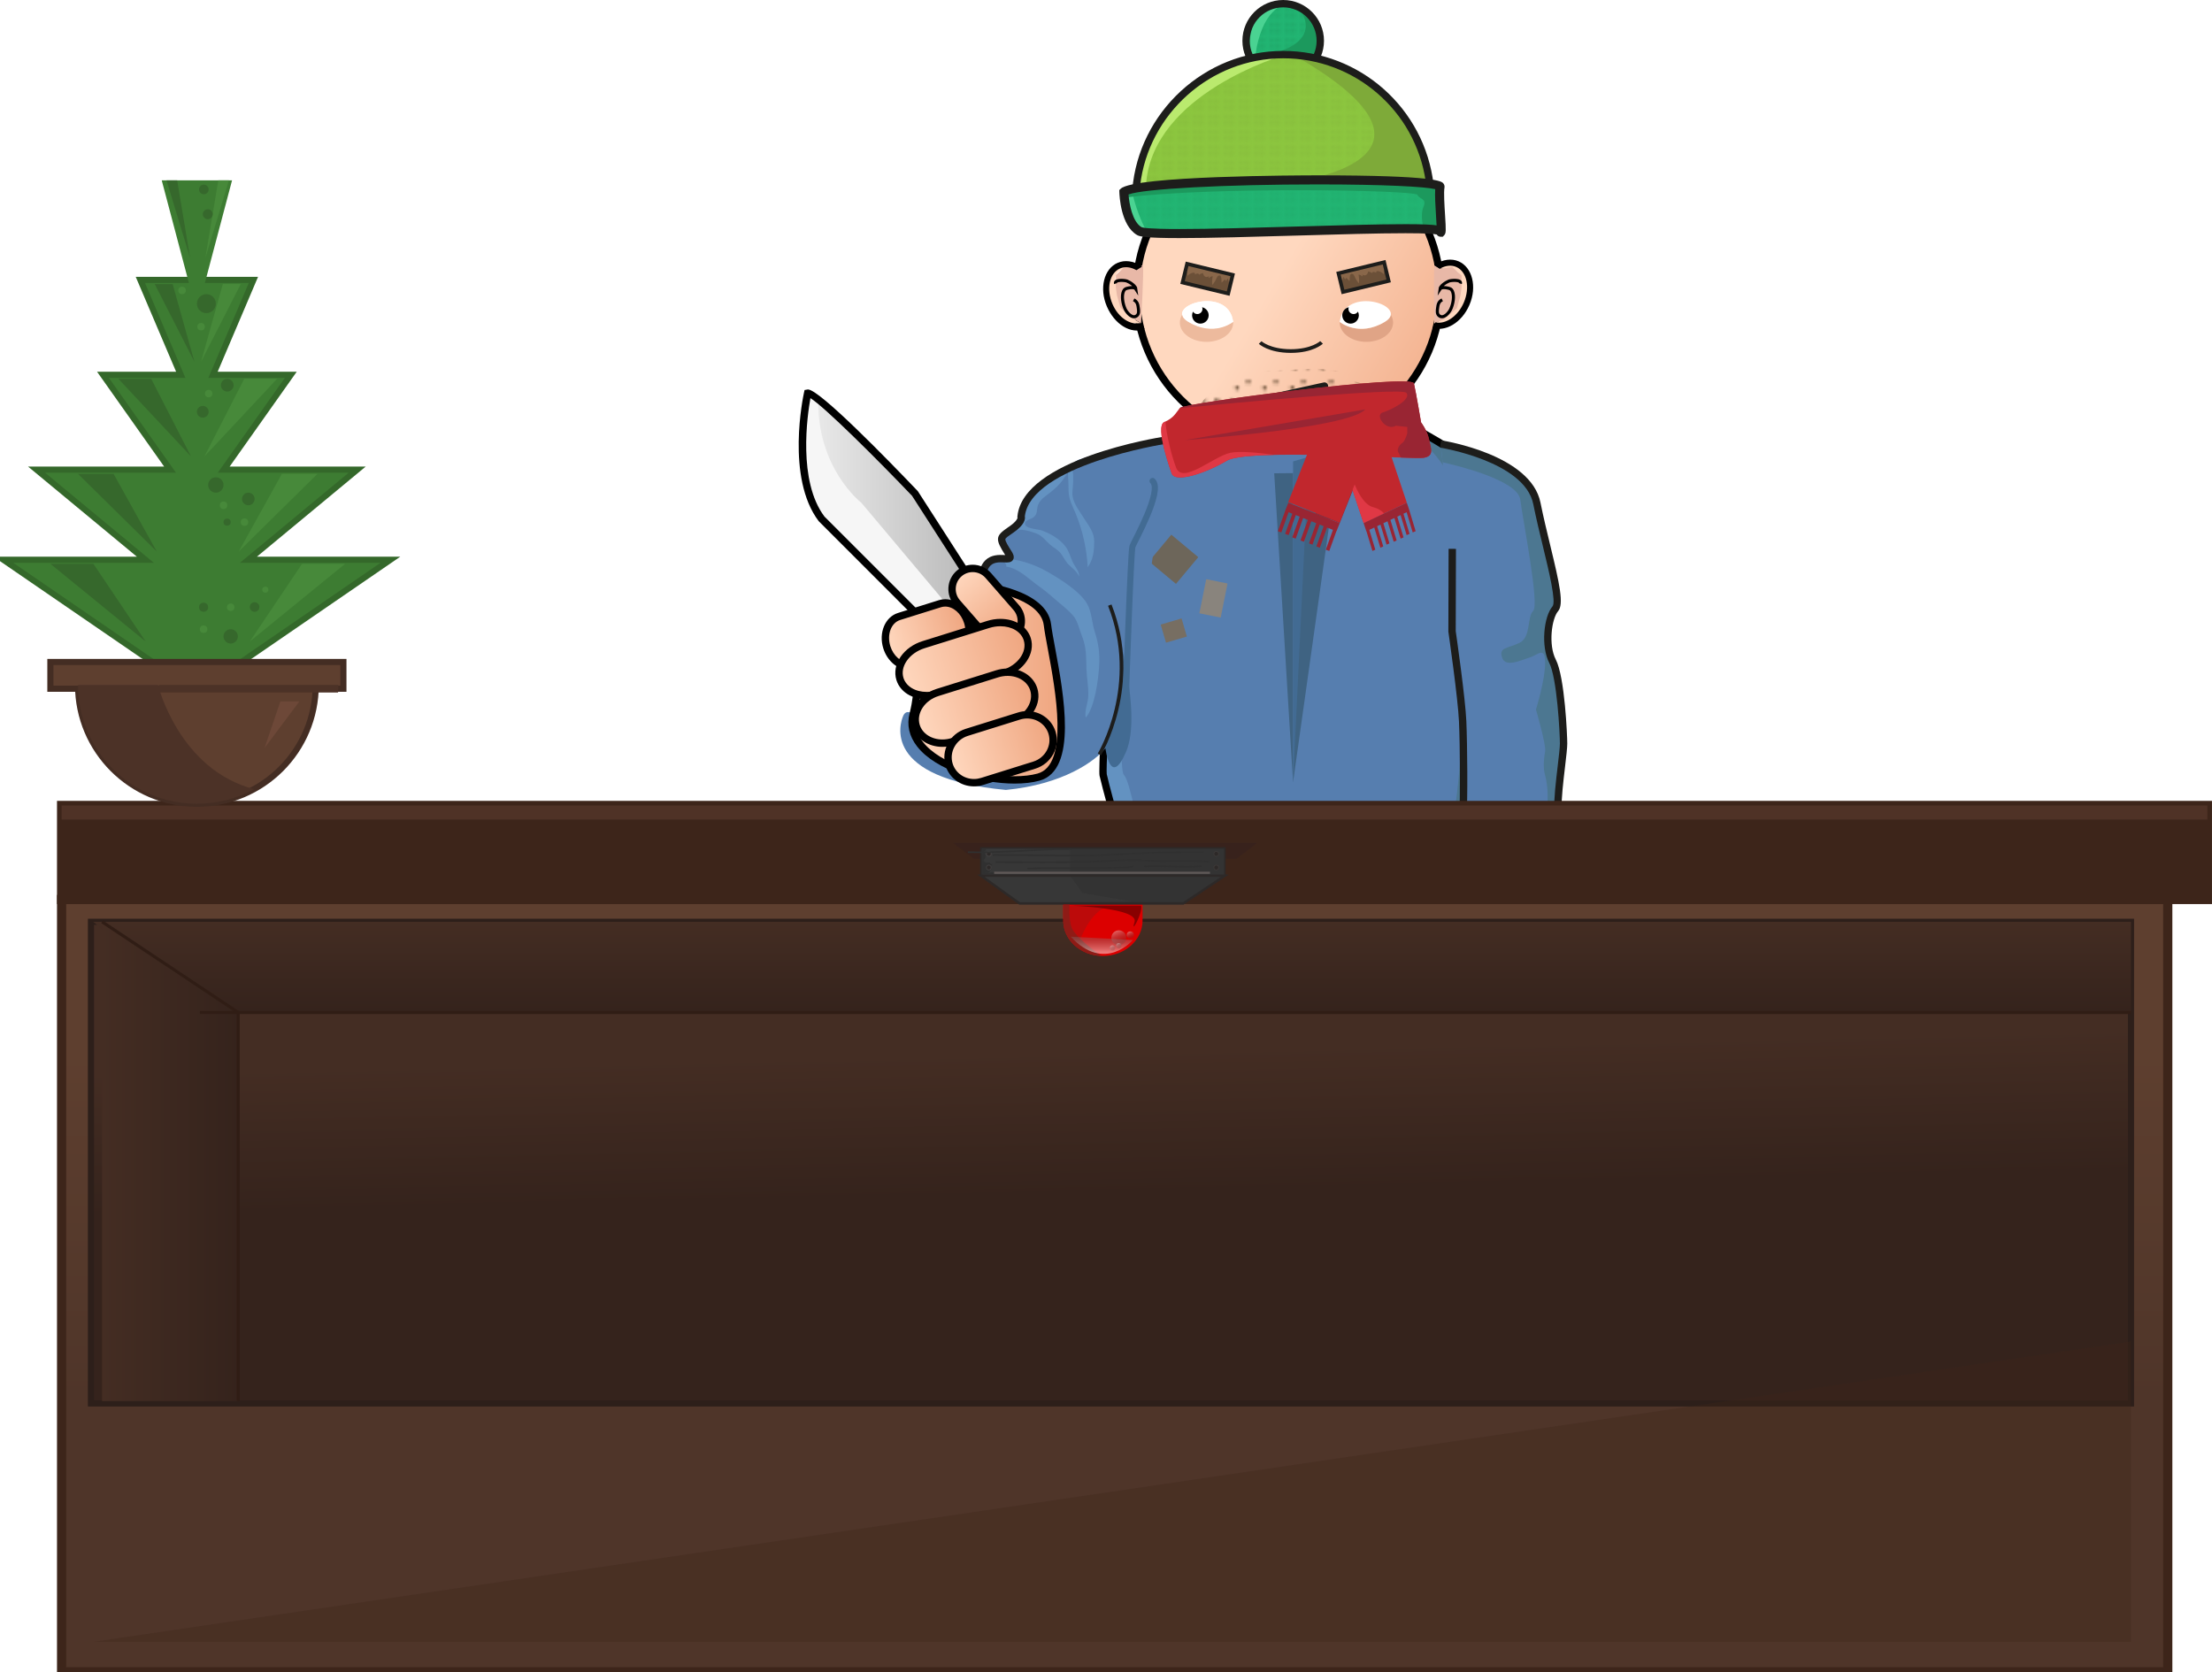 <?xml version="1.0" encoding="utf-8"?>
<!-- Generator: Adobe Illustrator 15.0.0, SVG Export Plug-In  -->
<!DOCTYPE svg PUBLIC "-//W3C//DTD SVG 1.1//EN" "http://www.w3.org/Graphics/SVG/1.1/DTD/svg11.dtd">
<svg version="1.1"
	 xmlns="http://www.w3.org/2000/svg" xmlns:xlink="http://www.w3.org/1999/xlink" xmlns:a="http://ns.adobe.com/AdobeSVGViewerExtensions/3.0/"
	 x="0px" y="0px" width="721px" height="545px" viewBox="2.129 0 721 545"
	 overflow="visible" enable-background="new 2.129 0 721 545" xml:space="preserve">
<defs>
	
		<pattern  x="946.629" y="556.5" width="8.115" height="14.383" patternUnits="userSpaceOnUse" id="SVGID_25_" viewBox="0 -14.383 8.115 14.383" overflow="visible">
		<g>
			<polygon fill="none" points="0,0 8.115,0 8.115,-14.383 0,-14.383 			"/>
			<g>
				<polygon fill="none" points="0,-14.383 8.115,-14.383 8.115,0 0,0 				"/>
				<g>
					<polygon fill="none" points="0,0 8.116,0 8.116,-14.383 0,-14.383 					"/>
					<path fill="#6B5038" d="M2.756-13.096C2.43-12.896,2.001-12.995,1.8-13.323c-0.202-0.327-0.1-0.754,0.227-0.957
						c0.327-0.201,0.755-0.101,0.957,0.228C3.185-13.727,3.085-13.299,2.756-13.096"/>
					<path fill="#6B5038" d="M6.414-0.104c-0.326,0.201-0.756,0.1-0.957-0.227C5.255-0.658,5.358-1.086,5.684-1.287
						C6.01-1.488,6.438-1.389,6.64-1.061C6.841-0.734,6.74-0.305,6.414-0.104"/>
					<path fill="#6B5038" d="M7.785-4.943c-0.326,0.201-0.755,0.1-0.956-0.229c-0.202-0.326-0.1-0.756,0.227-0.957
						C7.383-6.33,7.811-6.229,8.013-5.9C8.214-5.572,8.113-5.145,7.785-4.943"/>
					<path fill="#6B5038" d="M3.656-4.573c-0.326,0.2-0.755,0.101-0.957-0.228C2.498-5.129,2.6-5.559,2.925-5.758
						C3.253-5.961,3.681-5.859,3.883-5.53C4.085-5.204,3.983-4.777,3.656-4.573"/>
					<path fill="#6B5038" d="M5.19-9.152C4.864-8.95,4.434-9.051,4.233-9.379c-0.201-0.325-0.099-0.754,0.228-0.955
						c0.327-0.202,0.754-0.102,0.956,0.228C5.618-9.78,5.517-9.354,5.19-9.152"/>
					<path fill="#6B5038" d="M1.061-8.782C0.735-8.581,0.305-8.682,0.104-9.01c-0.202-0.326-0.099-0.754,0.227-0.955
						c0.327-0.203,0.755-0.102,0.957,0.228C1.489-9.413,1.387-8.984,1.061-8.782"/>
				</g>
			</g>
		</g>
	</pattern>
	
		<pattern  x="946.629" y="556.5" width="4.575" height="4.408" patternUnits="userSpaceOnUse" id="SVGID_26_" viewBox="0 -4.408 4.575 4.408" overflow="visible">
		<g>
			<polygon fill="none" points="0,0 4.575,0 4.575,-4.408 0,-4.408 			"/>
			<g>
				<polygon fill="none" points="0,-4.408 4.575,-4.408 4.575,0 0,0 				"/>
				<g>
					<polygon fill="none" points="0,0 4.575,0 4.575,-4.408 0,-4.408 					"/>
					<polygon fill="#1C995D" points="1.539,-2.869 0,-2.869 0,-4.408 1.539,-4.408 					"/>
					<polygon fill="#1C995D" points="4.575,-2.869 3.036,-2.869 3.036,-4.408 4.575,-4.408 					"/>
					<polygon fill="#1C995D" points="4.575,0 3.036,0 3.036,-1.54 4.575,-1.54 					"/>
					<polygon fill="#1C995D" points="1.539,0 0,0 0,-1.54 1.539,-1.54 					"/>
				</g>
			</g>
		</g>
	</pattern>
	
		<pattern  x="946.629" y="556.5" width="4.575" height="4.408" patternUnits="userSpaceOnUse" id="SVGID_27_" viewBox="0 -4.408 4.575 4.408" overflow="visible">
		<g>
			<polygon fill="none" points="0,0 4.575,0 4.575,-4.408 0,-4.408 			"/>
			<g>
				<polygon fill="none" points="0,-4.408 4.575,-4.408 4.575,0 0,0 				"/>
				<g>
					<polygon fill="none" points="0,0 4.575,0 4.575,-4.408 0,-4.408 					"/>
					<polygon fill="#7BA538" points="1.539,-2.869 0,-2.869 0,-4.408 1.539,-4.408 					"/>
					<polygon fill="#7BA538" points="4.575,-2.869 3.036,-2.869 3.036,-4.408 4.575,-4.408 					"/>
					<polygon fill="#7BA538" points="4.575,0 3.036,0 3.036,-1.54 4.575,-1.54 					"/>
					<polygon fill="#7BA538" points="1.539,0 0,0 0,-1.54 1.539,-1.54 					"/>
				</g>
			</g>
		</g>
	</pattern>
	
		<pattern  x="946.629" y="556.5" width="4.575" height="4.408" patternUnits="userSpaceOnUse" id="SVGID_28_" viewBox="0 -4.408 4.575 4.408" overflow="visible">
		<g>
			<polygon fill="none" points="0,0 4.575,0 4.575,-4.408 0,-4.408 			"/>
			<g>
				<polygon fill="none" points="0,-4.408 4.575,-4.408 4.575,0 0,0 				"/>
				<g>
					<polygon fill="none" points="0,0 4.575,0 4.575,-4.408 0,-4.408 					"/>
					<polygon fill="#1C995D" points="1.539,-2.869 0,-2.869 0,-4.408 1.539,-4.408 					"/>
					<polygon fill="#1C995D" points="4.575,-2.869 3.036,-2.869 3.036,-4.408 4.575,-4.408 					"/>
					<polygon fill="#1C995D" points="4.575,0 3.036,0 3.036,-1.54 4.575,-1.54 					"/>
					<polygon fill="#1C995D" points="1.539,0 0,0 0,-1.54 1.539,-1.54 					"/>
				</g>
			</g>
		</g>
	</pattern>
</defs>
<linearGradient id="SVGID_1_" gradientUnits="userSpaceOnUse" x1="604.392" y1="-703.519" x2="604.392" y2="-193.474" gradientTransform="matrix(1 0 0 1 274 902.998)">
	<stop  offset="0" style="stop-color:#E5E5E5"/>
	<stop  offset="1" style="stop-color:#AFAFAF"/>
</linearGradient>
<path display="none" fill="url(#SVGID_1_)" stroke="#CCCCCC" stroke-width="4" stroke-miterlimit="10" d="M275.663,837.926v-630.5
	c0,0,210.694-205.426,899.378-205.426c688.683,0,0,0,0,0h304.621l-14.821,835.927L275.663,837.926L275.663,837.926z"/>
<linearGradient id="SVGID_2_" gradientUnits="userSpaceOnUse" x1="76.668" y1="-592.941" x2="497.365" y2="-323.384" gradientTransform="matrix(1 0 0 1 274 902.998)">
	<stop  offset="0" style="stop-color:#95DCEF"/>
	<stop  offset="1" style="stop-color:#67B8EF"/>
</linearGradient>
<rect x="310.271" y="263.362" display="none" fill="url(#SVGID_2_)" width="461.896" height="337.578"/>
<path display="none" fill="#2B2B2B" d="M744.157,584.085l8.894-32.171c0,0,3.138-20.14-3.401-20.14c-6.536,0-18.567,0-18.567,0
	s-4.972-3.661-4.972-15.173c0,0-1.046-3.528-3.529-3.528c-2.029,0-9.156,0-11.704,0c-0.572,0-0.916,0-0.916,0
	c-2.548,0-9.676,0-11.704,0c-2.485,0-3.53,3.528-3.53,3.528c0,11.512-4.971,15.173-4.971,15.173s-12.031,0-18.569,0
	c-6.539,0-3.399,20.14-3.399,20.14l12.815,32.171l-14.386,15.728h43.744h0.916h43.745L744.157,584.085z"/>
<path display="none" fill="#2B2B2B" d="M593.222,584.085l8.895-32.171c0,0,3.139-20.14-3.401-20.14c-6.538,0-18.569,0-18.569,0
	s-4.971-3.661-4.971-15.173c0,0-1.045-3.528-3.529-3.528c-2.028,0-9.155,0-11.705,0c-0.57,0-0.916,0-0.916,0
	c-2.548,0-9.675,0-11.702,0c-2.484,0-3.53,3.528-3.53,3.528c0,11.512-4.972,15.173-4.972,15.173s-12.03,0-18.568,0
	c-6.539,0-3.4,20.14-3.4,20.14l12.816,32.171l-14.387,15.728h43.743h0.916h43.745L593.222,584.085z"/>
<path display="none" fill="#2B2B2B" d="M448.263,584.085l8.896-32.171c0,0,3.138-20.14-3.401-20.14c-6.538,0-18.569,0-18.569,0
	s-4.971-3.661-4.971-15.173c0,0-1.045-3.528-3.53-3.528c-2.027,0-9.154,0-11.702,0c-0.572,0-0.916,0-0.916,0
	c-2.55,0-9.678,0-11.704,0c-2.485,0-3.53,3.528-3.53,3.528c0,11.512-4.971,15.173-4.971,15.173s-12.031,0-18.569,0
	c-6.539,0-3.4,20.14-3.4,20.14l12.816,32.171l-14.386,15.728h43.745h0.916h43.743L448.263,584.085z"/>
<radialGradient id="SVGID_3_" cx="175.721" cy="490.627" r="5.815" fx="172.46" fy="486.642" gradientTransform="matrix(1 0 0 -1 518 1023.244)" gradientUnits="userSpaceOnUse">
	<stop  offset="0" style="stop-color:#FFF6BF"/>
	<stop  offset="0.564" style="stop-color:#FFAC00"/>
	<stop  offset="1" style="stop-color:#FFC900"/>
</radialGradient>
<circle display="none" fill="url(#SVGID_3_)" stroke="#D19A00" stroke-miterlimit="10" cx="693.72" cy="532.618" r="5.815"/>
<radialGradient id="SVGID_4_" cx="182.705" cy="480.993" r="5.815" fx="179.444" fy="477.008" gradientTransform="matrix(1 0 0 -1 518 1023.244)" gradientUnits="userSpaceOnUse">
	<stop  offset="0" style="stop-color:#FFF6BF"/>
	<stop  offset="0.564" style="stop-color:#FFAC00"/>
	<stop  offset="1" style="stop-color:#FFC900"/>
</radialGradient>
<circle display="none" fill="url(#SVGID_4_)" stroke="#D19A00" stroke-miterlimit="10" cx="700.706" cy="542.251" r="5.815"/>
<radialGradient id="SVGID_5_" cx="192.084" cy="474.76" r="5.815" fx="188.823" fy="470.775" gradientTransform="matrix(1 0 0 -1 518 1023.244)" gradientUnits="userSpaceOnUse">
	<stop  offset="0" style="stop-color:#FFF6BF"/>
	<stop  offset="0.564" style="stop-color:#FFAC00"/>
	<stop  offset="1" style="stop-color:#FFC900"/>
</radialGradient>
<circle display="none" fill="url(#SVGID_5_)" stroke="#D19A00" stroke-miterlimit="10" cx="710.084" cy="548.484" r="5.815"/>
<radialGradient id="SVGID_6_" cx="203.716" cy="480.993" r="5.815" fx="200.455" fy="477.008" gradientTransform="matrix(1 0 0 -1 518 1023.244)" gradientUnits="userSpaceOnUse">
	<stop  offset="0" style="stop-color:#FFF6BF"/>
	<stop  offset="0.564" style="stop-color:#FFAC00"/>
	<stop  offset="1" style="stop-color:#FFC900"/>
</radialGradient>
<circle display="none" fill="url(#SVGID_6_)" stroke="#D19A00" stroke-miterlimit="10" cx="721.715" cy="542.251" r="5.815"/>
<radialGradient id="SVGID_7_" cx="267.228" cy="-370.38" r="5.815" gradientTransform="matrix(1 0 0 1 274 902.998)" gradientUnits="userSpaceOnUse">
	<stop  offset="0" style="stop-color:#FFFFFF"/>
	<stop  offset="0.521" style="stop-color:#D3D3D3"/>
	<stop  offset="1" style="stop-color:#727272"/>
</radialGradient>
<circle display="none" fill="url(#SVGID_7_)" stroke="#727272" stroke-miterlimit="10" cx="541.227" cy="532.618" r="5.815"/>
<radialGradient id="SVGID_8_" cx="274.212" cy="-360.747" r="5.815" gradientTransform="matrix(1 0 0 1 274 902.998)" gradientUnits="userSpaceOnUse">
	<stop  offset="0" style="stop-color:#FFFFFF"/>
	<stop  offset="0.521" style="stop-color:#D3D3D3"/>
	<stop  offset="1" style="stop-color:#727272"/>
</radialGradient>
<circle display="none" fill="url(#SVGID_8_)" stroke="#727272" stroke-miterlimit="10" cx="548.212" cy="542.251" r="5.815"/>
<radialGradient id="SVGID_9_" cx="283.591" cy="-354.514" r="5.815" gradientTransform="matrix(1 0 0 1 274 902.998)" gradientUnits="userSpaceOnUse">
	<stop  offset="0" style="stop-color:#FFFFFF"/>
	<stop  offset="0.521" style="stop-color:#D3D3D3"/>
	<stop  offset="1" style="stop-color:#727272"/>
</radialGradient>
<circle display="none" fill="url(#SVGID_9_)" stroke="#727272" stroke-miterlimit="10" cx="557.591" cy="548.484" r="5.815"/>
<radialGradient id="SVGID_10_" cx="295.224" cy="-360.747" r="5.815" gradientTransform="matrix(1 0 0 1 274 902.998)" gradientUnits="userSpaceOnUse">
	<stop  offset="0" style="stop-color:#FFFFFF"/>
	<stop  offset="0.521" style="stop-color:#D3D3D3"/>
	<stop  offset="1" style="stop-color:#727272"/>
</radialGradient>
<circle display="none" fill="url(#SVGID_10_)" stroke="#727272" stroke-miterlimit="10" cx="569.223" cy="542.251" r="5.815"/>
<radialGradient id="SVGID_11_" cx="303.734" cy="-370.095" r="5.815" gradientTransform="matrix(1 0 0 1 274 902.998)" gradientUnits="userSpaceOnUse">
	<stop  offset="0" style="stop-color:#FFFFFF"/>
	<stop  offset="0.521" style="stop-color:#D3D3D3"/>
	<stop  offset="1" style="stop-color:#727272"/>
</radialGradient>
<circle display="none" fill="url(#SVGID_11_)" stroke="#727272" stroke-miterlimit="10" cx="577.735" cy="532.903" r="5.815"/>
<radialGradient id="SVGID_12_" cx="-118.043" cy="490.627" r="5.815" fx="-121.304" fy="486.642" gradientTransform="matrix(1 0 0 -1 518 1023.244)" gradientUnits="userSpaceOnUse">
	<stop  offset="0" style="stop-color:#FFF6BF"/>
	<stop  offset="0.564" style="stop-color:#FFAC00"/>
	<stop  offset="1" style="stop-color:#FFC900"/>
</radialGradient>
<circle display="none" fill="url(#SVGID_12_)" stroke="#D19A00" stroke-miterlimit="10" cx="399.958" cy="532.618" r="5.815"/>
<radialGradient id="SVGID_13_" cx="-111.059" cy="480.993" r="5.815" fx="-114.32" fy="477.008" gradientTransform="matrix(1 0 0 -1 518 1023.244)" gradientUnits="userSpaceOnUse">
	<stop  offset="0" style="stop-color:#FFF6BF"/>
	<stop  offset="0.564" style="stop-color:#FFAC00"/>
	<stop  offset="1" style="stop-color:#FFC900"/>
</radialGradient>
<circle display="none" fill="url(#SVGID_13_)" stroke="#D19A00" stroke-miterlimit="10" cx="406.942" cy="542.251" r="5.815"/>
<radialGradient id="SVGID_14_" cx="-101.68" cy="474.76" r="5.815" fx="-104.94" fy="470.775" gradientTransform="matrix(1 0 0 -1 518 1023.244)" gradientUnits="userSpaceOnUse">
	<stop  offset="0" style="stop-color:#FFF6BF"/>
	<stop  offset="0.564" style="stop-color:#FFAC00"/>
	<stop  offset="1" style="stop-color:#FFC900"/>
</radialGradient>
<circle display="none" fill="url(#SVGID_14_)" stroke="#D19A00" stroke-miterlimit="10" cx="416.321" cy="548.484" r="5.815"/>
<radialGradient id="SVGID_15_" cx="-90.048" cy="480.993" r="5.815" fx="-93.309" fy="477.008" gradientTransform="matrix(1 0 0 -1 518 1023.244)" gradientUnits="userSpaceOnUse">
	<stop  offset="0" style="stop-color:#FFF6BF"/>
	<stop  offset="0.564" style="stop-color:#FFAC00"/>
	<stop  offset="1" style="stop-color:#FFC900"/>
</radialGradient>
<circle display="none" fill="url(#SVGID_15_)" stroke="#D19A00" stroke-miterlimit="10" cx="427.953" cy="542.251" r="5.815"/>
<radialGradient id="SVGID_16_" cx="-81.533" cy="490.341" r="5.815" fx="-84.794" fy="486.356" gradientTransform="matrix(1 0 0 -1 518 1023.244)" gradientUnits="userSpaceOnUse">
	<stop  offset="0" style="stop-color:#FFF6BF"/>
	<stop  offset="0.564" style="stop-color:#FFAC00"/>
	<stop  offset="1" style="stop-color:#FFC900"/>
</radialGradient>
<circle display="none" fill="url(#SVGID_16_)" stroke="#D19A00" stroke-miterlimit="10" cx="436.466" cy="532.903" r="5.815"/>
<circle display="none" fill="#3A3837" cx="673.226" cy="537.16" r="1.753"/>
<linearGradient id="SVGID_17_" gradientUnits="userSpaceOnUse" x1="267.22" y1="-341.741" x2="267.22" y2="-617.291" gradientTransform="matrix(1 0 0 1 274 902.998)">
	<stop  offset="0" style="stop-color:#5E3F2F"/>
	<stop  offset="0.644" style="stop-color:#4F3529"/>
	<stop  offset="0.939" style="stop-color:#4F3529"/>
</linearGradient>
<path display="none" fill="url(#SVGID_17_)" stroke="#3D251A" stroke-width="3" stroke-miterlimit="10" d="M772.167,243.626H310.271
	h-19.735v377.188h19.735h461.896h19.737V243.626H772.167z M772.167,601.077H310.271V263.362h461.896V601.077L772.167,601.077z"/>
<linearGradient id="SVGID_18_" gradientUnits="userSpaceOnUse" x1="39.991" y1="-559.462" x2="39.991" y2="-353.716" gradientTransform="matrix(1 0 0 1 274 902.998)">
	<stop  offset="0" style="stop-color:#5E3F2F"/>
	<stop  offset="0.644" style="stop-color:#4F3529"/>
	<stop  offset="0.939" style="stop-color:#4F3529"/>
</linearGradient>
<polyline display="none" fill="url(#SVGID_18_)" stroke="#3D251A" stroke-width="2" stroke-miterlimit="10" points="
	311.639,263.875 317.711,270.114 317.711,601.077 310.271,601.077 310.271,263.875 311.639,263.875 "/>
<linearGradient id="SVGID_19_" gradientUnits="userSpaceOnUse" x1="267.903" y1="-634.962" x2="267.903" y2="-637.524" gradientTransform="matrix(1 0 0 1 274 902.998)">
	<stop  offset="0" style="stop-color:#5E3F2F"/>
	<stop  offset="0.644" style="stop-color:#4F3529"/>
	<stop  offset="0.939" style="stop-color:#4F3529"/>
</linearGradient>
<polygon display="none" fill="url(#SVGID_19_)" stroke="#3D251A" stroke-width="2" stroke-miterlimit="10" points="311.639,263.875 
	317.711,270.114 772.167,270.114 772.167,261.804 "/>
<polygon display="none" fill="#4F2F25" points="490.924,615.501 296.156,615.501 294.209,362.8 304.728,376.102 304.728,608.879 
	477.679,608.879 "/>
<polygon display="none" fill="#4F2F25" points="590.645,615.501 785.412,615.501 787.358,362.8 776.842,376.102 776.842,608.879 
	603.889,608.879 "/>
<polygon display="none" fill="#6B3F37" points="590.645,248.301 785.412,248.301 787.358,459.238 776.842,445.938 776.842,254.923 
	603.889,254.923 "/>
<polygon display="none" fill="#6B3F37" points="491.627,248.301 296.859,248.301 294.913,459.238 305.429,445.938 305.429,254.923 
	478.383,254.923 "/>
<polygon display="none" fill="#6B3F37" points="506.097,248.301 311.331,248.301 309.382,459.238 319.901,445.938 319.901,254.923 
	492.853,254.923 "/>
<linearGradient id="SVGID_20_" gradientUnits="userSpaceOnUse" x1="143.078" y1="-810.813" x2="211.164" y2="-769.961" gradientTransform="matrix(1 0 0 1 274 902.998)">
	<stop  offset="0" style="stop-color:#FFD8BF"/>
	<stop  offset="1" style="stop-color:#EFA57F"/>
</linearGradient>
<circle fill="url(#SVGID_20_)" cx="422.07" cy="95.181" r="49.616"/>
<path fill="#6B5038" d="M438.03,138.674c0-0.438,0.36-0.798,0.803-0.798s0.803,0.359,0.803,0.798c0,0.444-0.359,0.804-0.803,0.804
	C438.391,139.478,438.03,139.118,438.03,138.674z"/>
<pattern  id="SVGID_21_" xlink:href="#SVGID_25_" patternTransform="matrix(1 0 0 1 113.322 15979.191)">
</pattern>
<path fill="url(#SVGID_21_)" d="M452.509,127.366L452.509,127.366l-3.705-1.507l-7.209-2.104l-1.273-2.58
	c-0.005,0-0.008,0-0.011-0.003l-9.327-1.021l-11.916,0.615l-11.328,0.834c-0.008,0-0.013,0.002-0.02,0.007l-4.674,4.448l-6.81,2.278
	l-4.136,4.842l-0.916-1.691c-0.33,0.337-0.5,0.531-0.5,0.531s9.055,11.513,33.841,11.513c21.58,0,29.043-10.111,30.614-12.729
	L452.509,127.366z"/>
<circle fill="#6B5038" cx="444.222" cy="126.059" r="0.801"/>
<path fill="#6B5038" d="M451.208,133.268c0-0.44,0.358-0.798,0.801-0.798c0.443,0,0.803,0.355,0.803,0.798
	c0,0.444-0.358,0.803-0.803,0.803C451.566,134.068,451.208,133.712,451.208,133.268z"/>
<path d="M422.069,146c-28.021,0-50.816-22.797-50.816-50.819c0-28.02,22.796-50.816,50.816-50.816
	c28.021,0,50.817,22.797,50.817,50.816C472.888,123.203,450.091,146,422.069,146z M422.069,46.767
	c-26.693,0-48.414,21.719-48.414,48.414c0,26.696,21.721,48.416,48.414,48.416c26.696,0,48.417-21.72,48.417-48.416
	S448.766,46.767,422.069,46.767z"/>
<circle fill="#22B573" cx="420.386" cy="13.295" r="12.094"/>
<pattern  id="SVGID_22_" xlink:href="#SVGID_26_" patternTransform="matrix(1 0 0 1 121.286 15952.866)">
</pattern>
<circle opacity="0.34" fill="url(#SVGID_22_)" enable-background="new    " cx="420.386" cy="13.295" r="12.094"/>
<path fill="#4AD392" d="M421.155,1.239c-0.001,0-0.002,0-0.005,0l-1.209-0.017c-0.819,0.03-1.619,0.141-2.391,0.326l-4.657,2.264
	c-0.772,0.611-1.466,1.316-2.067,2.097l-2.067,10.679c0.002,0.006,0.002,0.012,0.004,0.017l2.514,2.061
	C413.095,2.805,421.136,1.243,421.155,1.239z"/>
<path fill="#1C995D" d="M419.468,16.609l6.825,1.551l5.292-0.309c0.346-0.851,0.589-1.752,0.735-2.687l-0.313-5.191
	c-0.985-3.459-3.469-6.281-6.708-7.725c0.062,0.087,0.112,0.163,0.178,0.253C432.984,13.016,419.468,16.609,419.468,16.609z"/>
<path fill="#1D1D1B" d="M420.386,26.59c-7.332,0-13.295-5.964-13.295-13.295C407.091,5.963,413.056,0,420.386,0
	c7.332,0,13.297,5.963,13.297,13.295C433.68,20.626,427.718,26.59,420.386,26.59z M420.386,2.401
	c-6.007,0-10.894,4.887-10.894,10.893c0,6.005,4.886,10.893,10.894,10.893s10.894-4.887,10.894-10.893
	C431.278,7.289,426.392,2.401,420.386,2.401z"/>
<path fill="#8CC63F" d="M468.21,60.309C465.405,36.376,445.069,17.8,420.384,17.8c-25.265,0-45.972,19.459-47.988,44.205
	C378.35,60.784,402.737,57.07,468.21,60.309z"/>
<pattern  id="SVGID_23_" xlink:href="#SVGID_27_" patternTransform="matrix(1 0 0 1 121.286 15952.866)">
</pattern>
<path opacity="0.18" fill="url(#SVGID_23_)" enable-background="new    " d="M468.21,60.309
	C465.405,36.376,445.069,17.8,420.384,17.8c-25.265,0-45.972,19.459-47.988,44.205C378.35,60.784,402.737,57.07,468.21,60.309z"/>
<path fill="#BAEA6E" d="M403.306,20.931c-0.053,0.021-0.104,0.038-0.156,0.059l-10.215,5.402c-0.011,0.007-0.021,0.014-0.03,0.021
	l-10.02,9.35c-0.014,0.021-0.029,0.04-0.046,0.059l-7.651,13.532c-0.012,0.027-0.021,0.056-0.03,0.083l-1.85,11.239
	c0,0,0,0.439,0.004,1.15c0.623-0.116,1.364-0.246,2.261-0.382c0.045-0.539,0.09-1.09,0.139-1.668
	c2.364-29.271,44.13-41.578,45.444-41.958c-0.257-0.006-0.512-0.02-0.772-0.02c-3.113,0-6.158,0.299-9.108,0.864L403.306,20.931z"/>
<path fill="#7EAA39" d="M427.076,58.637l40.854,0.939l-2.539-10.737c-0.055-0.141-0.111-0.284-0.165-0.425l-6.626-9.765
	l-6.092-8.512l-7.096-5.323c-1.705-1.04-3.479-1.977-5.316-2.801l-9.578-3.133c-0.282-0.06-0.563-0.125-0.849-0.181l-3.377,0.676
	C479.379,50.868,427.076,58.637,427.076,58.637z"/>
<path fill="#1D1D1B" d="M371.068,63.502l0.129-1.596c2.07-25.406,23.678-45.31,49.188-45.31c25.037,0,46.109,18.731,49.018,43.571
	l0.165,1.409l-1.417-0.071c-17.335-0.855-33.182-1.291-47.094-1.291c-30.64,0-44.067,2.075-48.418,2.966L371.068,63.502z
	 M420.386,19.001c-23.737,0-43.923,18.114-46.637,41.522c5.697-1.002,19.506-2.713,47.308-2.713c13.566,0,28.959,0.413,45.771,1.228
	C463.444,36.115,443.725,19.001,420.386,19.001z"/>
<path fill="#22B573" d="M368.451,62.583c0,0,0.266,10.012,5.047,12.763c4.78,2.752,96.879-2.75,98.004,0
	c1.126,2.752-0.637-11.006,0-14.446C472.138,57.46,373.364,57.881,368.451,62.583z"/>
<pattern  id="SVGID_24_" xlink:href="#SVGID_28_" patternTransform="matrix(1 0 0 1 121.286 15952.866)">
</pattern>
<path opacity="0.18" fill="url(#SVGID_24_)" enable-background="new    " d="M368.451,62.583c0,0,0.266,10.012,5.047,12.763
	c4.78,2.752,96.879-2.75,98.004,0c1.126,2.752-0.637-11.006,0-14.446C472.138,57.46,373.364,57.881,368.451,62.583z"/>
<path fill="#4AD392" d="M368.468,62.926c0.004,0.065,0.009,0.137,0.013,0.219l2.186,8.989c0.428,0.821,0.945,1.561,1.553,2.179
	l3.222,1.462c0.2,0.022,0.411,0.045,0.634,0.065c-0.693-1.247-3.391-6.355-4.818-12.817c-0.12-0.537-0.236-0.991-0.351-1.385
	c-1.167,0.274-1.972,0.566-2.36,0.878C368.507,62.696,368.481,62.838,368.468,62.926z"/>
<path fill="#1C995D" d="M471.502,60.899c0.391-2.116-36.896-2.771-66.763-1.863l-19.269,0.9c-8.318,0.575-14.438,1.343-16.467,2.307
	v2.14c28.236-3.604,94.521-2.403,95.12-0.88c0.603,1.524,3.206,1.08,2.005,3.887c-1.203,2.807,0,7.006,0,7.006l5.708-1.353
	C471.658,69.4,471.1,63.08,471.502,60.899z"/>
<path fill="#1D1D1B" d="M386.55,77.615c-11.131,0-12.953-0.515-13.787-0.993c-5.342-3.074-5.755-12.892-5.784-13.999l-0.019-0.653
	l0.473-0.451c4.424-4.234,58.244-4.355,64.364-4.355c38.604,0,40.243,1.97,40.781,2.618c0.326,0.393,0.464,0.896,0.374,1.386
	c-0.275,1.493-0.011,5.761,0.188,8.879c0.328,5.278,0.347,5.979-0.289,6.654l-0.438,0.465l-0.675,0.019
	c-0.546-0.002-0.987-0.25-1.319-0.744c-0.741-0.164-3.042-0.411-10.136-0.411c-8.957,0-21.949,0.376-35.701,0.772
	C410.755,77.201,396.463,77.615,386.55,77.615z M369.97,63.397c0.225,3.012,1.26,8.939,4.265,10.672
	c0.383,0.169,2.41,0.599,12.315,0.599c9.87,0,24.144-0.413,37.944-0.814c13.775-0.397,26.788-0.772,35.787-0.772
	c5.392,0,8.389,0.132,10.101,0.375c-0.046-0.968-0.119-2.163-0.187-3.226c-0.192-3.062-0.403-6.47-0.264-8.569
	c-3.237-0.798-16.674-1.547-38.137-1.547C401.465,60.111,374.626,61.562,369.97,63.397z"/>
<rect x="388.131" y="87.702" transform="matrix(0.972 0.235 -0.235 0.972 32.425 -90.453)" fill="#6B5038" width="15.311" height="6.274"/>
<path fill="#89674A" d="M389.054,86.014l-0.716,2.964c0.245-0.104,0.468-0.351,0.806-0.335c0.021,0.435-0.042,0.913,0.063,1.327
	c0.28-0.639,2.72-1.802,2.42-0.452c0.355-0.377,1.261-0.595,1.373,0.072c0.302-0.361,0.833-0.423,1.252-0.576
	c0.138,0.977,0.918,1.727,1.943,0.989c-0.152,0.229-0.129,0.389-0.112,0.646c0.398-0.227,0.836-0.639,1.32-0.578
	c-0.136,0.802-0.36,2.063-0.043,2.839c0.262-0.396,0.514-0.853,0.827-1.271c0.273-0.371,0.588-1.437,0.938-1.666
	c1.322-0.869,1.128,1.501,1.149,2.111c0.492-0.156,0.67-0.767,1.18-0.963c0.058,0.165,0.276,0.368,0.312,0.512
	c0.261-0.262,0.264-0.633,0.591-0.818c0.18,0.498,0.194,0.955,0.477,1.421c0.235-0.131,0.456-0.431,0.658-0.789l0.442-1.834
	L389.054,86.014z"/>
<path fill="#1D1D1B" d="M402.902,96.435l-16.048-3.884l1.758-7.265l16.049,3.884L402.902,96.435z M388.304,91.668l13.715,3.318
	l1.191-4.935l-13.714-3.313L388.304,91.668z"/>
<rect x="438.914" y="87.204" transform="matrix(-0.972 0.235 -0.235 -0.972 901.855 73.107)" fill="#6B5038" width="15.307" height="6.274"/>
<path fill="#89674A" d="M453.283,85.481l0.718,2.97c-0.247-0.108-0.47-0.354-0.807-0.336c-0.021,0.433,0.043,0.913-0.063,1.322
	c-0.279-0.638-2.72-1.801-2.419-0.451c-0.356-0.373-1.263-0.596-1.375,0.071c-0.3-0.359-0.831-0.423-1.25-0.571
	c-0.138,0.975-0.921,1.723-1.943,0.984c0.149,0.229,0.129,0.392,0.113,0.647c-0.4-0.229-0.837-0.64-1.321-0.576
	c0.136,0.801,0.36,2.062,0.042,2.839c-0.262-0.398-0.513-0.852-0.826-1.273c-0.275-0.368-0.591-1.434-0.938-1.665
	c-1.322-0.865-1.126,1.506-1.149,2.109c-0.493-0.152-0.668-0.765-1.18-0.963c-0.058,0.165-0.276,0.368-0.312,0.517
	c-0.259-0.266-0.263-0.634-0.588-0.817c-0.179,0.494-0.194,0.955-0.479,1.416c-0.234-0.129-0.457-0.428-0.657-0.786l-0.442-1.834
	L453.283,85.481z"/>
<path fill="#1D1D1B" d="M437.679,88.638l16.048-3.882l1.758,7.265l-16.049,3.886L437.679,88.638z M452.841,86.205l-13.714,3.316
	l1.193,4.933l13.712-3.316L452.841,86.205z"/>
<path fill="#FFFFFF" d="M404.095,104.934c0,0-6.179,5.105-14.691,0C380.889,99.827,402.44,92.693,404.095,104.934z"/>
<path fill="#FFFFFF" d="M404.095,104.934c0,0-6.179,5.105-14.691,0C380.889,99.827,402.44,92.693,404.095,104.934z"/>
<path fill="#EDBA9D" d="M403.693,103.267c0.162,0.479,0.292,0.986,0.376,1.543C404.029,104.274,403.906,103.759,403.693,103.267z"/>
<path fill="#EDBA9D" d="M389.402,104.934c-1.258-0.755-1.845-1.553-1.951-2.325c-0.479,0.775-0.748,1.642-0.748,2.545
	c0,3.476,3.896,6.29,8.696,6.29c4.802,0,8.694-2.814,8.694-6.29c0-0.07-0.014-0.141-0.016-0.206
	C403.925,105.069,397.809,109.975,389.402,104.934z"/>
<path fill="#E0A486" d="M439.208,103.267c-0.161,0.479-0.29,0.986-0.375,1.543C438.873,104.274,438.995,103.759,439.208,103.267z"/>
<path fill="#E0A486" d="M453.501,104.934c1.258-0.755,1.846-1.553,1.953-2.325c0.479,0.775,0.747,1.642,0.747,2.545
	c0,3.476-3.896,6.29-8.695,6.29c-4.802,0-8.695-2.814-8.695-6.29c0-0.07,0.012-0.141,0.016-0.206
	C438.978,105.069,445.095,109.975,453.501,104.934z"/>
<path d="M393.965,100.16c0.059,0.171,0.108,0.345,0.108,0.536c0,0.937-0.758,1.691-1.692,1.691c-0.599,0-1.096-0.327-1.398-0.796
	c-0.183,0.365-0.294,0.771-0.294,1.204c0,1.493,1.212,2.704,2.705,2.704c1.49,0,2.701-1.211,2.701-2.704
	C396.095,101.503,395.183,100.422,393.965,100.16z"/>
<path fill="#FFFFFF" d="M438.809,104.934c0,0,6.178,5.105,14.69,0C462.014,99.827,440.462,92.693,438.809,104.934z"/>
<path d="M441.764,100.16c-0.058,0.171-0.108,0.345-0.108,0.536c0,0.937,0.758,1.691,1.694,1.691c0.596,0,1.097-0.327,1.398-0.796
	c0.182,0.365,0.294,0.771,0.294,1.204c0,1.493-1.211,2.704-2.704,2.704c-1.492,0-2.703-1.211-2.703-2.704
	C439.636,101.503,440.548,100.422,441.764,100.16z"/>
<path fill="#1D1D1B" d="M411.305,132.019c-0.552,0-1.05-0.383-1.172-0.942c-0.145-0.649,0.268-1.287,0.916-1.434l22.528-4.956
	c0.642-0.146,1.288,0.268,1.433,0.915c0.143,0.648-0.27,1.287-0.916,1.434l-22.528,4.956
	C411.478,132.007,411.392,132.019,411.305,132.019z"/>
<path fill="#1D1D1B" d="M412.44,112.071c0.125,0.124,3.12,2.943,10.368,2.975l0,0c0.037,0,0.07,0,0.106,0l0,0
	c7.25-0.029,10.243-2.854,10.406-3.016l-0.873-0.821c-0.024,0.025-2.834,2.62-9.587,2.635c-6.729-0.015-9.54-2.592-9.544-2.592l0,0
	L412.44,112.071z"/>
<path fill="#FFD8BF" d="M471.441,87.598l1.764-1.799l3.683,0.287l2.621,1.62l1.901,3.044l-0.082,5.666l-2.192,4.472l-4.082,4.517
	l-5.449,0.034c0,0,8.591-3.375,6.072-10.976c-3.104-1.737-3.281-0.68-3.281-0.68l0.928-1.589l2.562-0.785l2.149,0.294
	C478.033,91.702,479.838,86.896,471.441,87.598z"/>
<path fill="#E8B8A7" d="M469.666,86.476l1.774,1.122l4.062-0.561l3.015,2.773v3.981l-0.338,2.553l-1.166,4.132l-4.127,3.562
	l-3.286,1.397C469.603,105.438,469.373,88.924,469.666,86.476z"/>
<path d="M469.652,86.487c-0.008,0.012-0.013,0.026-0.021,0.038L469.652,86.487z"/>
<path d="M477.558,85.193c-2.312-0.996-5.085-0.639-7.604,0.98c-0.119,0.081-0.215,0.188-0.288,0.301l1.774,1.122
	c1.851-1.06,3.729-1.27,5.333-0.583c3.479,1.489,4.596,6.699,2.491,11.608c-1.912,4.464-5.932,7.209-9.257,6.473l-0.957,1.793
	c0.08,0.076-0.599-0.209-0.492-0.165c0.012,0.006,0.022,0.009,0.035,0.018c4.5,1.735,9.99-1.482,12.496-7.333
	C483.63,93.487,482.043,87.111,477.558,85.193z"/>
<path fill="none" stroke="#000000" stroke-miterlimit="10" d="M478.138,92.457c0.474-1.407-3.063-1.084-3.702-0.843
	c-0.984,0.377-2.865,1.593-2.979,2.665c0.459-0.726,1.763-0.539,2.458-0.394c0.84,0.177,1.276,0.268,1.629,1.06
	c0.711,1.611,0.195,4.179-0.521,5.768c-0.58,1.29-2.443,3.461-3.899,2.144c-0.645-0.589-0.525-1.554-0.427-2.329
	c0.157-1.243,0.305-2.182,1.525-2.792"/>
<path fill="#FFD8BF" d="M372.436,87.598l-1.765-1.799l-3.683,0.287l-2.621,1.62l-1.9,3.044l0.082,5.666l2.195,4.472l4.079,4.517
	l5.452,0.034c0,0-8.593-3.375-6.076-10.976c3.104-1.737,3.282-0.68,3.282-0.68l-0.93-1.589l-2.56-0.785l-2.148,0.294
	C365.845,91.702,364.04,86.896,372.436,87.598z"/>
<path fill="#E8B8A7" d="M374.69,86.325l-1.775,1.122l-4.062-0.562l-3.014,2.777v3.978l0.336,2.556l1.166,4.132l4.129,3.562
	l2.594,1.457C374.061,105.345,374.982,88.771,374.69,86.325z"/>
<path d="M374.222,86.487c0.011,0.012,0.017,0.026,0.022,0.038L374.222,86.487z"/>
<path d="M366.439,85.678c2.314-0.992,5.086-0.636,7.604,0.984c0.119,0.079,0.214,0.186,0.29,0.299l-1.776,1.124
	c-1.851-1.062-3.729-1.271-5.333-0.581c-3.479,1.487-4.595,6.696-2.491,11.605c1.912,4.463,5.933,7.208,9.662,6.149l0.796,2.04
	c-0.487,0.397,0.106-0.047,0,0c-0.01,0.006,0.013-0.002,0,0c-4.5,1.737-9.778-1.558-12.286-7.409
	C360.37,93.974,361.956,87.598,366.439,85.678z"/>
<path fill="none" stroke="#000000" stroke-miterlimit="10" d="M365.738,92.457c-0.472-1.407,3.062-1.084,3.702-0.843
	c0.985,0.377,2.864,1.593,2.979,2.665c-0.458-0.726-1.761-0.539-2.457-0.394c-0.841,0.177-1.277,0.268-1.63,1.06
	c-0.711,1.611-0.196,4.179,0.521,5.768c0.581,1.29,2.444,3.461,3.9,2.144c0.644-0.589,0.522-1.554,0.426-2.329
	c-0.158-1.243-0.307-2.182-1.525-2.792"/>
<path fill="#567EAF" d="M386.642,142.829c-6.192,0.146-19.683,12.482-19.683,12.482s-5.967,94.308-5.262,97.311
	c0.705,3.004,6.505,26.435,10.572,30.039c4.067,3.604,80.642,0,82.873,0c2.233,0,23.038-5.2,23.038-5.2l6.57-7.757
	c0,0,1.803-110.805,0-115.123c-1.804-4.317-21.193-14.726-21.193-14.726L386.642,142.829z"/>
<polygon fill="#426B93" points="423.597,150.432 423.597,255.025 433.322,147.558 "/>
<polygon fill="#3F6382" points="423.597,255.025 438.03,152.349 428.459,153.807 "/>
<polygon fill="#3F6382" points="423.597,255.025 417.457,154.299 423.597,154.243 "/>
<path fill="#4C7791" d="M473.516,278.612c2.737-0.671,4.664-1.151,4.664-1.151l6.571-7.757c0,0,1.802-110.805,0-115.123
	c-1.804-4.317-21.193-14.726-21.193-14.726l-2.098,0.079l3.866,3.772c0,0,11.966,9.436,13.192,24.129
	c1.226,14.694,2.552,78.877-4.121,106.663C474.042,275.988,473.759,277.343,473.516,278.612z"/>
<path fill="#6392C1" d="M378.237,283.81c-5.486-11.901-7.354-28.714-9.786-31.188c-2.756-2.809,1.553-93.317,2.802-97.311
	c1.249-3.987,11.041-9.312,11.041-9.312l-1.49-1.075c-6.375,3.562-13.845,10.389-13.845,10.389s-5.967,94.308-5.262,97.311
	c0.705,3.004,6.505,26.435,10.572,30.039C372.863,283.185,375.011,283.557,378.237,283.81z"/>
<path fill="#4C7791" d="M478.18,277.461l6.571-7.757c0,0-19.825-1.062-25.834,2.902c-6.006,3.968-12.814,0.843-19.282,0.037
	c-6.466-0.801-25.173,11.164-25.173,11.164l0.395,0.191c19.772-0.454,39.181-1.34,40.287-1.34
	C457.377,282.661,478.18,277.461,478.18,277.461z"/>
<rect x="378.805" y="176.562" transform="matrix(0.768 0.641 -0.641 0.768 206.175 -204.108)" fill="#6D665A" width="11.438" height="11.339"/>
<rect x="394.206" y="189.563" transform="matrix(0.98 0.197 -0.197 0.98 46.318 -74.613)" fill="#89847D" width="7.09" height="11.342"/>
<rect x="381.031" y="202.595" transform="matrix(0.96 -0.281 0.281 0.96 -42.263 116.188)" fill="#776E62" width="7.089" height="6.146"/>
<path d="M395.069,285.465c0,0,0,0-0.002,0c-21.444,0-22.896-1.287-23.594-1.906c-4.676-4.143-10.884-30.396-10.945-30.662
	c-0.711-3.022,4.234-81.881,5.231-97.657l0.03-0.482l0.358-0.33c1.415-1.292,14.008-12.644,20.464-12.797l77.226-2.983l0.286,0.153
	c2.025,1.086,19.823,10.739,21.734,15.321c1.847,4.422,0.277,104.238,0.095,115.604l-0.009,0.431l-7.1,8.384l-0.375,0.094
	c-2.144,0.534-21.016,5.233-23.328,5.233c-0.271,0-2.018,0.065-4.431,0.162C440.771,284.419,414.359,285.465,395.069,285.465z
	 M368.128,155.877c-2.365,37.438-5.697,93.683-5.254,96.501c1.964,8.363,7.051,26.597,10.192,29.382
	c0.423,0.295,3.314,1.302,22,1.302c19.244,0,45.621-1.046,55.55-1.438c2.916-0.114,4.22-0.165,4.525-0.165
	c1.495,0,14.351-3.068,22.372-5.068l6.042-7.134c0.715-44.097,1.32-110.592,0.081-114.228c-1.174-2.809-12.984-9.98-20.36-13.958
	l-76.589,2.956C382.109,144.139,372.074,152.322,368.128,155.877z"/>
<path fill="#567EAF" d="M380.263,143.529c-4.841-0.391-26.479,6.314-26.479,6.314s-19.2,10.534-18.8,17.545
	c0.398,7.014-10.404,4.803-4.803,12.109c5.604,7.308,0.4,2.671-3.602,3.589c-4.001,0.916-5.203,3.719-4.403,7.321
	c0,0,22.144,2.936,21.677,16.272c-0.465,13.337,24.755,70.549-41.272,38.14c0,0-4.803-4.005-2.802-12.008c0,0-2.2-1.85-3.252,0.552
	c-1.05,2.398-7.2,20.345,33.464,24.157c18.604-1.794,29.063-9.356,32.449-13.597h6.564l2.249-17.741l3.495-24.896l1.756-9.954
	l3.759-27.438C380.263,163.9,386.08,143.998,380.263,143.529z"/>
<path fill="#426B93" d="M366.191,204.633c0,0,8.159,28.274,3.012,40.376c-5.149,12.106-6.764-1.08-6.764-1.08"/>
<path fill="#6392C1" d="M330.123,184.711c2.912,0.368,5.837,2.609,8.083,4.447c2.102,1.716,4.646,3.354,6.731,5.262
	c2.195,2.008,5.33,4.234,7.185,6.539c1.284,1.601,1.854,4.362,2.632,6.292c1.504,3.725,1.39,6.77,1.502,10.783
	c0.084,2.986,0.711,5.807,0.603,8.817c-0.09,2.434-1.286,4.744-0.851,7.111c2.971-3.287,4.134-12.498,4.388-16.879
	c0.245-4.25-0.195-7.224-1.474-11.282c-0.883-2.797-0.999-6.44-2.442-8.948c-2.4-4.17-9.098-8.254-13.131-10.564
	c-3.992-2.288-9.98-4.402-14.653-4.001c0.845,0.521,0.887,1.13,1.429,1.822"/>
<path fill="#6392C1" d="M350.225,151.893c-0.083,2.561,0.203,5.155,0.201,7.735c-0.005,3.169,1.186,5.05,2.354,7.883
	c2.243,5.454,3.594,11.531,3.879,17.397c1.798-2.42,2.091-5.282,2.134-8.2c0.045-3.153-1.724-5.15-3.33-7.739
	c-1.646-2.65-3.94-5.354-3.79-8.501c0.062-1.311,1.146-9.237-1.446-8.375"/>
<path fill="#567EAF" d="M360.459,245.955c0,0,13.773-22.418,3.397-48.688"/>
<path fill="#1D1D1B" d="M360.972,246.27l-1.023-0.63c0.137-0.221,13.491-22.479,3.353-48.149l1.116-0.442
	C374.781,223.292,361.109,246.043,360.972,246.27z"/>
<path fill="none" stroke="#426B93" stroke-width="2" stroke-linecap="round" stroke-linejoin="round" stroke-miterlimit="10" d="
	M369.175,225.136c0,0,1.523-45.406,2.079-47.009c0.554-1.604,9.966-18.124,6.562-21.328"/>
<path fill="#6392C1" d="M331.556,172.119c0.69,0.021,1.251,0.564,1.919,0.678c0.604,0.104,1.09-0.136,1.679-0.095
	c1.584,0.104,3.329,0.666,4.804,1.232c1.999,0.771,2.925,2.311,4.521,3.681c1.163,1.001,2.41,1.546,3.376,2.755
	c0.744,0.932,1.233,2.035,1.961,2.972c1.208,1.55,3.308,2.673,4.021,4.567c0.223-1.166-0.963-2.771-1.544-3.736
	c-0.964-1.603-1.288-3.185-2.132-4.833c-1.564-3.062-5.304-5.276-8.475-6.416c-1.037-0.377-4.714-0.565-5.3-1.667
	c-0.835-1.562,1.622-1.938,2.409-2.471c1.816-1.227,1.041-2.646,1.765-4.369c0.72-1.715,2.585-2.83,3.965-3.92
	c1.481-1.17,2.88-2.465,3.997-3.987c0.479-0.651,1.023-1.817,1.537-1.964c-2.37-0.004-4.033,0.545-5.97,1.955
	c-1.971,1.438-4.625,2.893-6.065,4.943c-1.339,1.903-2.501,4.436-3.499,6.495C333.696,169.646,332.763,170.659,331.556,172.119"/>
<path fill="#1D1D1B" d="M320.976,190.424c-0.044-3.666,0.721-6.21,2.339-7.782c1.939-1.882,4.496-1.771,6.188-1.703
	c0.087,0.006,0.182,0.009,0.275,0.014c-3.314-5.203-3.218-6.213,0.848-8.989l0.516-0.354c2.363-1.628,2.632-2.641,2.662-2.85
	l-0.073-0.159l0.032-0.316c1.852-18.639,45.9-25.65,47.774-25.939l0.365,2.376c-0.438,0.067-43.704,6.944-45.727,23.585
	c0.178,0.889-0.043,2.783-3.673,5.282l-0.521,0.36c-1.185,0.81-2.12,1.443-2.16,1.837c-0.066,0.658,1.123,2.525,1.991,3.887
	c0.365,0.574,1.125,1.764,0.536,2.788c-0.564,0.981-1.72,0.934-2.947,0.881c-1.431-0.06-3.213-0.136-4.411,1.027
	c-1.104,1.07-1.646,3.099-1.609,6.027L320.976,190.424z"/>
<linearGradient id="SVGID_29_" gradientUnits="userSpaceOnUse" x1="25.427" y1="-680.389" x2="74.063" y2="-680.389" gradientTransform="matrix(1 0 0 1 274 902.998)">
	<stop  offset="0" style="stop-color:#FFD8BF"/>
	<stop  offset="1" style="stop-color:#EFA57F"/>
</linearGradient>
<path fill="url(#SVGID_29_)" d="M321.543,190.969c0,0-14.616,2.053-19.022,7.922c-4.406,5.868,1.251,18.137-2.74,33.928
	c-3.989,15.787,26.853,24.349,40.845,20.527c13.992-3.816,4.187-39.053,2.918-49.659S321.543,190.969,321.543,190.969z"/>
<path d="M332.852,255.452c-0.001,0-0.002,0-0.003,0c-10.842,0-25.662-4.237-31.779-12.097c-2.602-3.342-3.428-6.985-2.456-10.836
	c1.973-7.798,1.526-14.841,1.17-20.5c-0.375-5.92-0.671-10.594,1.773-13.853c4.653-6.196,19.202-8.304,19.819-8.39l0.144-0.023
	l0.146,0.017c0.885,0.091,21.704,2.343,23.068,13.771c0.226,1.876,0.73,4.59,1.317,7.735c2.776,14.888,7.425,39.807-5.111,43.229
	C338.64,255.135,335.918,255.452,332.852,255.452z M321.564,192.18c-1.51,0.232-14.254,2.329-18.085,7.437
	c-1.912,2.547-1.643,6.829-1.298,12.257c0.367,5.826,0.826,13.076-1.237,21.239c-0.781,3.093-0.102,6.046,2.022,8.771
	c5.646,7.254,19.609,11.167,29.882,11.167c0.001,0,0.002,0,0.003,0c2.854,0,5.36-0.289,7.455-0.862
	c10.401-2.84,5.836-27.313,3.382-40.466c-0.595-3.187-1.107-5.938-1.343-7.89C341.261,194.734,323.363,192.391,321.564,192.18z"/>
<path fill="#567EAF" d="M471.687,144.731c0,0,28.384,4.414,31.388,19.355c3.004,14.94,8.409,31.593,6.007,34.383
	c-2.402,2.785-3.604,11.892-0.9,17.101c2.703,5.213,3.604,23.533,3.604,26.841c0,3.305-2.103,16.22-1.802,21.024
	c0.299,4.807,0.9,8.109-0.301,12.314c-1.202,4.207-3.104,29.336-3.104,29.336s-29.7-0.119-33.073-5.668
	c-3.373-5.545,5.036-30.491,5.438-34.041c0.4-3.545,0.291-22.437-0.057-30.212c-0.345-7.777-3.459-29.332-3.459-29.332l0.077-26.906
	"/>
<path fill="#4C7791" d="M506.579,305.086c0,0,1.901-25.129,3.104-29.336c1.202-4.205,0.6-7.51,0.301-12.314
	c-0.301-4.807,1.802-17.722,1.802-21.024c0-3.308-0.899-21.628-3.604-26.841c-2.702-5.209-1.501-14.313,0.9-17.101
	c2.402-2.79-3.003-19.44-6.006-34.383c-3.005-14.941-31.389-19.355-31.389-19.355l0.667,5.986
	c3.976,0.877,24.499,5.73,25.312,12.168c0.901,7.131,6.309,34.163,4.206,36.269c-2.104,2.103-0.603,8.555-4.505,10.436
	c-3.907,1.882-6.758,1.373-5.633,4.779c1.125,3.408,6.232,0.798,8.937,0c2.703-0.795,5.104-3.896,5.104,1.708
	s-3.003,15.219-3.003,15.219s3.305,11.416,3.003,13.519c-0.299,2.104-0.863,5.105,0.021,8.11c0.883,3.003,1.221,9.896,0,11.254
	c-1.222,1.361,0.582,7.368-0.92,8.271c-1.502,0.898-6.007,11.614-5.707,13.019c0.302,1.4,3.604,6.875,3.604,6.875l-2.315,12.588
	C504.079,305.075,506.579,305.086,506.579,305.086z"/>
<path fill="#1D1D1B" d="M507.692,306.295l-1.12-0.006c-5.072-0.021-30.551-0.422-34.094-6.246
	c-2.573-4.229,0.457-16.564,3.783-28.837c0.748-2.767,1.396-5.156,1.485-5.96c0.388-3.404,0.293-22.074-0.062-30.024
	c-0.337-7.63-3.42-29-3.45-29.218l-0.012-0.174l0.078-26.905l2.402,0.007l-0.078,26.819c0.245,1.708,3.125,21.785,3.459,29.361
	c0.333,7.51,0.479,26.604,0.049,30.399c-0.111,0.989-0.716,3.227-1.556,6.319c-2.047,7.551-6.301,23.259-4.05,26.962
	c2.134,3.504,19.637,4.949,30.936,5.082c0.391-4.992,1.975-24.65,3.062-28.458c0.922-3.229,0.709-5.952,0.438-9.396
	c-0.062-0.798-0.128-1.631-0.183-2.514c-0.188-2.986,0.487-8.714,1.082-13.767c0.371-3.127,0.719-6.081,0.719-7.336
	c0-3.327-0.943-21.421-3.47-26.286c-2.819-5.437-1.775-15.151,1.059-18.441c1.258-1.457-1.156-11.431-3.098-19.441
	c-1.104-4.564-2.249-9.277-3.179-13.914c-2.805-13.945-30.121-18.362-30.396-18.403l0.368-2.377
	c1.192,0.187,29.248,4.724,32.382,20.308c0.922,4.587,2.062,9.28,3.157,13.821c3.054,12.604,4.555,19.294,2.583,21.58
	c-2.096,2.43-3.233,10.968-0.747,15.765c2.952,5.688,3.74,24.991,3.74,27.394c0,1.396-0.339,4.274-0.732,7.614
	c-0.555,4.708-1.244,10.565-1.07,13.336c0.054,0.869,0.119,1.689,0.181,2.478c0.278,3.54,0.517,6.598-0.524,10.245
	c-0.924,3.232-2.406,20.448-3.062,29.098L507.692,306.295z"/>
<linearGradient id="SVGID_30_" gradientUnits="userSpaceOnUse" x1="-10.31" y1="-734.598" x2="52.636" y2="-734.598" gradientTransform="matrix(1 0 0 1 274 902.998)">
	<stop  offset="0" style="stop-color:#EDEDED"/>
	<stop  offset="1" style="stop-color:#B2B2B2"/>
</linearGradient>
<path fill="url(#SVGID_30_)" d="M326.636,201.726l-26.288-40.856c0,0-31.797-33.313-34.968-32.688c0,0-5.99,27.146,4.58,41.02
	l39.431,39.429L326.636,201.726z"/>
<path fill="#F6F6F6" d="M310.33,196.552l-27.438-32.649c0,0-14.484-11.13-14.051-33.695c-1.718-1.354-2.957-2.126-3.462-2.023
	c0,0-5.99,27.146,4.58,41.02l34.312,34.311l6.061-0.559L310.33,196.552L310.33,196.552z"/>
<path d="M309.102,210.039l-40.097-40.113c-10.784-14.146-5.048-40.875-4.797-42.007l0.169-0.768l1.101-0.185
	c3.771,0,26.25,23.128,35.74,33.072l0.141,0.18l27.075,42.079L309.102,210.039z M270.867,168.406l38.812,38.812l15.156-6.063
	l-25.437-39.537c-11.544-12.09-28.446-28.907-33.108-31.823C265.283,135.382,262.138,156.859,270.867,168.406z"/>
<linearGradient id="SVGID_31_" gradientUnits="userSpaceOnUse" x1="234.773" y1="890.683" x2="262.116" y2="890.683" gradientTransform="matrix(0.657 0.754 -0.754 0.657 831.658 -575.408)">
	<stop  offset="0" style="stop-color:#FFD8BF"/>
	<stop  offset="1" style="stop-color:#EFA57F"/>
</linearGradient>
<path fill="url(#SVGID_31_)" d="M332.729,207.568c-2.803,2.443-7.056,2.154-9.5-0.647l-9.12-10.457
	c-2.443-2.8-2.153-7.055,0.647-9.5l0,0c2.802-2.443,7.056-2.152,9.499,0.649l9.12,10.455
	C335.819,200.872,335.53,205.125,332.729,207.568L332.729,207.568z"/>
<path d="M328.307,210.431c-2.295,0-4.477-0.993-5.984-2.721l-9.117-10.457c-1.394-1.597-2.081-3.64-1.938-5.754
	c0.145-2.114,1.104-4.046,2.701-5.441c1.444-1.261,3.296-1.954,5.212-1.954c2.293,0,4.474,0.991,5.981,2.721l9.119,10.457
	c2.874,3.298,2.531,8.319-0.765,11.193C332.072,209.734,330.224,210.431,328.307,210.431z M319.181,186.507
	c-1.335,0-2.625,0.484-3.634,1.364c-1.114,0.972-1.782,2.315-1.883,3.793c-0.101,1.472,0.379,2.896,1.352,4.011l9.117,10.456
	c1.052,1.204,2.572,1.896,4.173,1.896c1.335,0,2.625-0.485,3.632-1.363c2.297-2.005,2.537-5.507,0.533-7.809l-9.12-10.452
	C322.302,187.199,320.779,186.507,319.181,186.507z"/>
<linearGradient id="SVGID_32_" gradientUnits="userSpaceOnUse" x1="300.948" y1="-984.188" x2="327.968" y2="-984.188" gradientTransform="matrix(0.975 -0.305 0.376 1.202 367.973 1486.154)">
	<stop  offset="0" style="stop-color:#FFD8BF"/>
	<stop  offset="1" style="stop-color:#EFA57F"/>
</linearGradient>
<path fill="url(#SVGID_32_)" d="M317.523,202.768c1.381,4.417-0.4,8.908-3.985,10.03l-13.366,4.181
	c-3.582,1.12-7.606-1.554-8.988-5.972l0,0c-1.381-4.42,0.402-8.906,3.984-10.029l13.365-4.182
	C312.115,195.678,316.14,198.351,317.523,202.768L317.523,202.768z"/>
<path d="M298.498,218.434c-3.681,0-7.159-2.903-8.461-7.067c-1.577-5.042,0.564-10.216,4.772-11.535l13.367-4.178
	c0.657-0.206,1.342-0.313,2.033-0.313c3.679,0,7.158,2.91,8.46,7.071c1.577,5.045-0.563,10.217-4.772,11.533l-13.364,4.183
	C299.874,218.33,299.189,218.434,298.498,218.434z M310.21,197.741c-0.449,0-0.893,0.069-1.315,0.202l-13.366,4.18
	c-2.943,0.922-4.377,4.748-3.196,8.523c0.991,3.169,3.527,5.384,6.167,5.384c0.449,0,0.892-0.067,1.316-0.199l13.363-4.183
	c2.946-0.918,4.381-4.743,3.199-8.521C315.386,199.956,312.849,197.741,310.21,197.741z"/>
<linearGradient id="SVGID_33_" gradientUnits="userSpaceOnUse" x1="876.528" y1="-975.031" x2="903.549" y2="-975.031" gradientTransform="matrix(1.536 -0.48 0.376 1.202 -683.909 1814.813)">
	<stop  offset="0" style="stop-color:#FFD8BF"/>
	<stop  offset="1" style="stop-color:#EFA57F"/>
</linearGradient>
<path fill="url(#SVGID_33_)" d="M336.963,208.374c1.382,4.415-2.072,9.431-7.719,11.196l-21.059,6.585
	c-5.645,1.764-11.338-0.388-12.721-4.805l0,0c-1.382-4.417,2.073-9.432,7.716-11.197l21.06-6.584
	C329.884,201.805,335.578,203.955,336.963,208.374L336.963,208.374z"/>
<path d="M304.219,227.975c-4.823,0-8.71-2.459-9.899-6.264c-0.78-2.497-0.292-5.208,1.38-7.633c1.609-2.334,4.14-4.139,7.123-5.07
	l21.061-6.584c1.427-0.447,2.881-0.672,4.324-0.672c4.821,0,8.71,2.456,9.902,6.261c1.577,5.044-2.237,10.742-8.507,12.704
	l-21.058,6.586C307.119,227.747,305.663,227.975,304.219,227.975z M328.207,204.155c-1.201,0-2.414,0.186-3.605,0.56l-21.061,6.588
	c-2.475,0.773-4.557,2.243-5.862,4.141c-1.244,1.803-1.622,3.773-1.066,5.552c0.871,2.777,3.855,4.578,7.606,4.578
	c1.202,0,2.415-0.191,3.608-0.562l21.059-6.588c5.004-1.565,8.113-5.91,6.933-9.69C334.943,205.951,331.958,204.155,328.207,204.155
	z"/>
<linearGradient id="SVGID_34_" gradientUnits="userSpaceOnUse" x1="793.876" y1="-962.649" x2="820.898" y2="-962.649" gradientTransform="matrix(1.418 -0.443 0.376 1.202 -462.651 1746.191)">
	<stop  offset="0" style="stop-color:#FFD8BF"/>
	<stop  offset="1" style="stop-color:#EFA57F"/>
</linearGradient>
<path fill="url(#SVGID_34_)" d="M339.083,224.715c1.382,4.418-1.721,9.32-6.934,10.951l-19.438,6.081
	c-5.209,1.628-10.554-0.633-11.936-5.05l0,0c-1.381-4.417,1.722-9.32,6.933-10.952l19.438-6.08
	C332.355,218.036,337.699,220.299,339.083,224.715L339.083,224.715z"/>
<path d="M309.295,243.476c-4.58,0-8.462-2.579-9.665-6.419c-1.578-5.045,1.887-10.631,7.72-12.456l19.438-6.081
	c1.238-0.39,2.508-0.583,3.776-0.583c4.579,0,8.462,2.579,9.665,6.419c0.774,2.479,0.375,5.154-1.125,7.524
	c-1.461,2.308-3.806,4.061-6.597,4.935l-19.438,6.082C311.832,243.281,310.561,243.476,309.295,243.476z M330.564,220.339
	c-1.023,0-2.055,0.16-3.061,0.474l-19.438,6.082c-4.567,1.43-7.325,5.666-6.145,9.443c0.885,2.832,3.848,4.734,7.372,4.734
	c1.022,0,2.054-0.158,3.059-0.476l19.438-6.081c2.25-0.699,4.127-2.096,5.284-3.925c1.116-1.764,1.423-3.725,0.861-5.519
	C337.052,222.241,334.088,220.339,330.564,220.339z"/>
<linearGradient id="SVGID_35_" gradientUnits="userSpaceOnUse" x1="645.379" y1="-950.556" x2="672.399" y2="-950.556" gradientTransform="matrix(1.241 -0.388 0.376 1.202 -131.649 1642.686)">
	<stop  offset="0" style="stop-color:#FFD8BF"/>
	<stop  offset="1" style="stop-color:#EFA57F"/>
</linearGradient>
<path fill="url(#SVGID_35_)" d="M345.028,238.85c1.382,4.417-1.193,9.154-5.754,10.58l-17.01,5.32
	c-4.56,1.426-9.375-0.996-10.758-5.418l0,0c-1.381-4.416,1.192-9.154,5.751-10.582l17.014-5.322
	C338.829,232.006,343.644,234.429,345.028,238.85L345.028,238.85z"/>
<path d="M319.606,256.362c-4.282,0-7.998-2.682-9.245-6.671c-1.576-5.046,1.355-10.466,6.539-12.09l17.013-5.318
	c0.981-0.308,1.997-0.463,3.016-0.463c4.281,0,7.998,2.68,9.248,6.67c1.577,5.044-1.357,10.465-6.541,12.089l-17.01,5.315
	C321.642,256.205,320.626,256.362,319.606,256.362z M336.929,234.224c-0.775,0-1.549,0.117-2.299,0.354l-17.011,5.319
	c-3.918,1.226-6.146,5.299-4.966,9.075c0.935,2.979,3.729,4.985,6.953,4.985c0.776,0,1.55-0.121,2.3-0.354l17.01-5.319
	c3.92-1.229,6.148-5.297,4.968-9.075C342.947,236.226,340.153,234.224,336.929,234.224z"/>
<path fill="#992533" d="M430.063,143.766c4.933,2.516,15.593,8.029,14.959,8.378c-0.824,0.449-3.835,11.961-9.984,13.216
	c-1.842,0.379-3.218,1.141-4.178,2.046l7.945,3.153l9.212-23.166l-7.768-3.089l-9.852-1.384L430.063,143.766z"/>
<polygon fill="#C1272D" points="446.604,170.559 460.69,163.9 452.942,140.734 438.856,147.393 "/>
<path fill="#E03845" d="M453.957,143.766c-4.147,2.516-13.114,8.029-12.581,8.378c0.691,0.449,3.227,11.961,8.397,13.216
	c1.548,0.379,2.705,1.141,3.513,2.046l-6.684,3.153l-7.747-23.166l6.531-3.089l8.287-1.384L453.957,143.766z"/>
<polygon fill="#992533" points="446.604,170.559 460.69,163.9 461.571,166.534 461.555,166.543 463.557,173.168 462.604,173.574 
	460.615,166.987 459.587,167.473 461.571,174.042 460.621,174.448 458.647,167.917 457.569,168.428 459.613,175.193 458.664,175.6 
	456.629,168.872 455.333,169.484 457.36,176.193 456.411,176.603 454.393,169.929 453.038,170.571 455.023,177.146 454.073,177.553 
	452.097,171.016 451.004,171.531 453.005,178.147 452.052,178.554 450.063,171.976 448.459,172.734 450.414,179.204 
	449.464,179.609 447.519,173.18 447.487,173.193 "/>
<polygon fill="#992533" points="438.805,170.559 422.057,163.9 421.011,166.534 421.027,166.543 418.648,173.168 419.777,173.574 
	422.145,166.987 423.37,167.473 421.011,174.042 422.14,174.448 424.485,167.917 425.768,168.428 423.336,175.193 424.468,175.6 
	426.886,168.872 428.427,169.484 426.016,176.193 427.146,176.603 429.546,169.929 431.156,170.571 428.794,177.146 
	429.927,177.553 432.275,171.016 433.576,171.531 431.196,178.147 432.328,178.554 434.692,171.976 436.602,172.734 
	434.276,179.204 435.406,179.609 437.72,173.18 437.757,173.193 "/>
<path fill="#C1272D" d="M384.022,154.308c0,0-5.605-15.307-2.402-16.709c3.202-1.396,3.759-3.003,5.083-4.604
	c1.323-1.601,75.57-11.214,76.295-8.011c0.727,3.204,2.328,12.719,2.328,12.719s2.003,2.599,2.604,5.554
	c0.6,2.957,1.802,5.42-1.804,5.991c-3.604,0.568-57.272-3.155-64.081,0.91C395.236,154.222,385.138,157.626,384.022,154.308z"/>
<path fill="#992533" d="M466.128,149.246c3.604-0.571,2.402-3.034,1.803-5.991c-0.601-2.955-2.604-5.554-2.604-5.554
	s-1.604-9.515-2.327-12.719c-0.725-3.203-74.972,6.41-76.295,8.011c-0.021,0.024-0.04,0.054-0.062,0.08
	c15.728-1.531,72.326-6.908,73.878-5.014c1.803,2.203-5.005,5.609-7.709,6.407c-2.704,0.804,1.101,6.237,4.306,4.319l3.702,0.406
	v2.085c0,0-0.698,2.604-1.7,3.203c-1.001,0.603-1.803,2.201-1.2,3.005c0.272,0.363,0.428,1.021,0.905,1.685
	C462.722,149.301,465.413,149.359,466.128,149.246z"/>
<path fill="#E03845" d="M417.457,148.291c-4.872-0.686-11.29-1.348-14.41-0.653c-5.407,1.202-15.47,10.362-17.571,4.805
	c-1.569-4.145-3.222-10.968-3.459-15.036c-0.136,0.063-0.25,0.132-0.396,0.192c-3.203,1.402,2.402,16.709,2.402,16.709
	c1.116,3.318,11.214-0.086,18.023-4.149C404.021,148.978,409.951,148.453,417.457,148.291z"/>
<path fill="#992533" d="M447.147,133.468l-58.811,10.016C388.338,143.484,441.482,139.679,447.147,133.468z"/>
<rect x="426.029" y="143.169" transform="matrix(0.929 0.369 -0.369 0.929 88.259 -149.693)" fill="#C1272D" width="18.025" height="24.933"/>
<linearGradient id="SVGID_36_" gradientUnits="userSpaceOnUse" x1="-152.543" y1="681.539" x2="-152.543" y2="504.302" gradientTransform="matrix(1 0 0 -1 518 1023.244)">
	<stop  offset="0" style="stop-color:#5E3F2F"/>
	<stop  offset="0.644" style="stop-color:#4F3529"/>
	<stop  offset="0.939" style="stop-color:#4F3529"/>
</linearGradient>
<rect x="22.207" y="293.234" fill="url(#SVGID_36_)" stroke="#3D251A" stroke-width="3" stroke-miterlimit="10" width="686.5" height="251.78"/>
<linearGradient id="SVGID_37_" gradientUnits="userSpaceOnUse" x1="89.459" y1="-560.409" x2="90.472" y2="-513.823" gradientTransform="matrix(1 0 0 1 274 902.998)">
	<stop  offset="0" style="stop-color:#442D23"/>
	<stop  offset="1" style="stop-color:#35231C"/>
</linearGradient>
<rect x="31.776" y="300.512" fill="url(#SVGID_37_)" stroke="#2D1F1A" stroke-width="2" stroke-miterlimit="10" width="664.949" height="157.021"/>
<rect x="22.207" y="262.581" fill="#3D251A" stroke="#3D251A" stroke-width="3" stroke-miterlimit="10" width="699.418" height="30.653"/>
<polygon opacity="0.33" fill="#3D251A" enable-background="new    " points="696.725,437.307 696.725,535.239 32.538,535.239 "/>
<rect x="22.207" y="262.581" opacity="0.43" fill="#684536" enable-background="new    " width="699.418" height="4.587"/>
<linearGradient id="SVGID_38_" gradientUnits="userSpaceOnUse" x1="90.632" y1="-602.486" x2="90.632" y2="-573.633" gradientTransform="matrix(1 0 0 1 274 902.998)">
	<stop  offset="0" style="stop-color:#442D23"/>
	<stop  offset="1" style="stop-color:#35231C"/>
</linearGradient>
<polygon fill="url(#SVGID_38_)" points="32.539,300.512 67.275,330.069 696.725,330.069 696.725,300.512 "/>
<linearGradient id="SVGID_39_" gradientUnits="userSpaceOnUse" x1="-238.598" y1="-524.363" x2="-194.233" y2="-524.363" gradientTransform="matrix(1 0 0 1 274 902.998)">
	<stop  offset="0" style="stop-color:#442D23"/>
	<stop  offset="1" style="stop-color:#35231C"/>
</linearGradient>
<polygon fill="url(#SVGID_39_)" points="35.402,300.512 79.767,330.069 79.767,456.758 35.402,456.758 "/>
<line fill="none" stroke="#301D15" stroke-miterlimit="10" x1="35.402" y1="300.512" x2="79.767" y2="330.069"/>
<line fill="none" stroke="#301D15" stroke-miterlimit="10" x1="67.275" y1="330.069" x2="696.725" y2="330.069"/>
<line fill="none" stroke="#301D15" stroke-miterlimit="10" x1="79.767" y1="330.069" x2="79.767" y2="456.758"/>
<polygon fill="#3D7C32" stroke="#34682A" stroke-width="2" stroke-miterlimit="10" points="83.104,182.476 118.562,153.101 
	75.053,153.101 96.918,122.181 71.568,122.181 84.724,91.258 47.888,91.258 61.044,122.181 35.694,122.181 57.56,153.101 
	14.048,153.101 49.509,182.476 3.225,182.476 66.306,225.764 129.386,182.476 "/>
<polygon fill="#3D7C32" points="77.767,58.794 66.306,102.082 54.845,58.794 "/>
<path fill="#5E3F2F" stroke="#442D23" stroke-width="2" stroke-miterlimit="10" d="M66.306,262.025
	c21.394,0,38.737-17.344,38.737-38.736H27.568C27.568,244.681,44.912,262.025,66.306,262.025z"/>
<rect x="18.552" y="215.809" fill="#5E3F2F" stroke="#442D23" stroke-width="2" stroke-miterlimit="10" width="95.508" height="8.719"/>
<path fill="#4C3227" d="M66.306,262.025c6.755,0,13.107-1.732,18.636-4.771c-24.505-6.34-31.326-33.965-31.326-33.965H27.568
	C27.568,244.681,44.912,262.025,66.306,262.025z"/>
<polygon fill="#36682C" points="18.552,183.81 49.608,209.129 32.577,183.81 "/>
<polygon fill="#36682C" points="27.568,154.493 53.232,179.81 39.158,154.493 "/>
<polygon fill="#36682C" points="40.727,123.502 64.404,148.821 51.42,123.502 "/>
<polygon fill="#36682C" points="52.564,92.609 65.5,117.926 58.405,92.609 "/>
<polygon fill="#36682C" points="56.404,58.794 64.098,84.109 59.881,58.794 "/>
<polygon fill="#47893A" points="114.61,183.81 83.554,209.129 100.585,183.81 "/>
<polygon fill="#47893A" points="105.594,154.493 79.929,179.81 94.004,154.493 "/>
<polygon fill="#47893A" points="92.437,123.502 68.759,148.821 81.742,123.502 "/>
<polygon fill="#47893A" points="80.598,92.609 67.663,117.926 74.757,92.609 "/>
<polygon fill="#47893A" points="76.758,58.794 69.064,84.109 73.281,58.794 "/>
<path fill="#4C3227" d="M112.318,225.764c0.061-0.818,0.101-1.644,0.101-2.477H54.147l-4.54,2.477H112.318z"/>
<polygon fill="#6D4838" points="93.522,228.665 99.699,228.665 88.347,243.859 "/>
<circle fill="#36682C" cx="77.326" cy="207.46" r="2.338"/>
<circle fill="#36682C" cx="85.114" cy="197.884" r="1.562"/>
<circle fill="#36682C" cx="68.492" cy="197.958" r="1.487"/>
<circle fill="#36682C" cx="76.156" cy="170.226" r="1.169"/>
<circle fill="#36682C" cx="83.064" cy="162.664" r="2.051"/>
<circle fill="#36682C" cx="72.483" cy="158.108" r="2.505"/>
<circle fill="#36682C" cx="68.225" cy="134.242" r="1.918"/>
<circle fill="#36682C" cx="76.203" cy="125.574" r="2.073"/>
<circle fill="#36682C" cx="69.396" cy="98.993" r="3.089"/>
<circle fill="#36682C" cx="68.573" cy="61.761" r="1.569"/>
<circle fill="#36682C" cx="69.848" cy="69.829" r="1.623"/>
<circle fill="#47893A" cx="74.988" cy="164.715" r="1.224"/>
<circle fill="#47893A" cx="70.145" cy="128.315" r="1.224"/>
<circle fill="#47893A" cx="67.663" cy="106.498" r="1.223"/>
<circle fill="#47893A" cx="61.476" cy="94.681" r="1.225"/>
<circle fill="#47893A" cx="81.821" cy="170.226" r="1.224"/>
<circle fill="#47893A" cx="77.326" cy="197.958" r="1.224"/>
<circle fill="#47893A" cx="68.492" cy="205.122" r="1.224"/>
<circle fill="#47893A" cx="88.608" cy="192.237" r="0.993"/>
<polygon fill="#38221C" points="411.901,274.811 312.805,274.811 319.519,279.953 405.148,279.953 "/>
<rect x="321.862" y="276.427" fill="#333333" stroke="#2D2928" stroke-width="0.5" stroke-miterlimit="10" width="79.51" height="9.049"/>
<rect x="322.289" y="276.715" opacity="0.41" fill="#3F3F3F" enable-background="new    " width="28.629" height="8.157"/>
<path fill="#303030" d="M322.289,285.088h4.521c-0.252-0.176-0.552-0.349-0.572-0.654c-0.528-0.047-1.073-0.013-1.59,0.097
	c0.062-0.016,0.128-0.029,0.186-0.043c-0.541-0.033-1.182,0.122-1.688-0.112c0.374,0.009,1.041,0.172,1.359,0.005
	c0.037-0.019,0.427-0.513,0.496-0.599c-0.045-0.02-0.115-0.082-0.188-0.101c0.103-0.246,0.489-0.179,0.559-0.551
	c0.077-0.415-0.304-0.568-0.634-0.642c0.188-0.311,0.681-0.311,0.905-0.605c-0.213-0.26-0.562-0.273-0.878-0.252
	c0.131-0.15,0.088-0.271,0.111-0.434c-0.517-0.033-1.16,0.183-1.642-0.023c0.028-0.05,0.037-0.136,0.059-0.18
	c-0.123,0.02-0.26-0.07-0.376-0.067c0.036-0.217-0.062-0.416-0.27-0.485c0.258-0.208,0.377-0.222,0.538-0.495
	c0.062-0.103,0.062-0.335,0.113-0.464c0.056-0.136,0.209-0.271,0.285-0.384c-0.544-0.102,0.163-0.571-0.391-0.61
	c0.161-0.191,0.209-0.396-0.046-0.452c0.154-0.298-0.164-0.434-0.403-0.487c0.221-0.188,0.634-0.072,0.846-0.345
	c-0.159-0.009-0.323-0.013-0.484-0.005c0.219,0.011,0.4-0.119,0.454-0.343c-0.049-0.056-0.125-0.098-0.196-0.142h-1.073
	L322.289,285.088L322.289,285.088L322.289,285.088z"/>
<path fill="#DC0000" d="M374.545,288.547h-25.856v11.149h0.045c-0.004,0.139-0.045,0.266-0.045,0.402
	c0,6.383,5.792,11.557,12.929,11.557c7.138,0,12.929-5.174,12.929-11.557c0-0.139-0.04-0.266-0.046-0.402h0.046L374.545,288.547
	L374.545,288.547z"/>
<circle fill="#2D2928" stroke="#444141" stroke-width="0.25" stroke-miterlimit="10" cx="324.422" cy="282.81" r="0.781"/>
<circle fill="#2D2928" stroke="#474343" stroke-width="0.25" stroke-miterlimit="10" cx="324.422" cy="278.366" r="0.781"/>
<circle fill="#2D2928" stroke="#3D3938" stroke-width="0.25" stroke-miterlimit="10" cx="398.57" cy="282.81" r="0.781"/>
<circle fill="#2D2928" stroke="#3D3938" stroke-width="0.25" stroke-miterlimit="10" cx="398.57" cy="278.366" r="0.781"/>
<polyline fill="#333333" points="321.862,285.476 334.467,294.526 387.797,294.526 401.371,285.476 321.862,285.476 "/>
<polygon opacity="0.41" fill="#3F3F3F" enable-background="new    " points="354.944,291.127 351.111,285.782 323.099,285.782 
	334.758,294.526 371.385,293.944 "/>
<path fill="#2D2928" d="M387.916,294.915h-53.572l-13.688-9.827h82L387.916,294.915z M334.592,294.137h53.086l12.411-8.272h-77.02
	L334.592,294.137z"/>
<rect x="326.17" y="284.183" fill="#605958" width="70.354" height="0.689"/>
<path opacity="0.53" fill="#9F1313" enable-background="new    " d="M354.414,305.831c0,0,3.822-10.203,9.976-10.459
	c6.153-0.26-14.312,0-14.312,0S349.362,303.532,354.414,305.831z"/>
<path fill="#8E1B16" d="M361.198,311.637c-2.945-1.924-8.663-6.52-9.729-9.145c-1.067-2.623-0.681-7.555-0.681-7.555l-2.101,0.041
	v4.717h0.045c-0.004,0.139-0.045,0.266-0.045,0.402C348.688,306.356,354.258,311.438,361.198,311.637z"/>
<linearGradient id="SVGID_40_" gradientUnits="userSpaceOnUse" x1="3616.829" y1="982.644" x2="3616.829" y2="997.659" gradientTransform="matrix(-1 0 0 -1 3978.077 1292.994)">
	<stop  offset="0" style="stop-color:#FFFFFF"/>
	<stop  offset="0.018" style="stop-color:#F5F5F5;stop-opacity:0.982"/>
	<stop  offset="0.12" style="stop-color:#C3C3C2;stop-opacity:0.88"/>
	<stop  offset="0.227" style="stop-color:#969696;stop-opacity:0.773"/>
	<stop  offset="0.337" style="stop-color:#717170;stop-opacity:0.663"/>
	<stop  offset="0.45" style="stop-color:#535351;stop-opacity:0.55"/>
	<stop  offset="0.568" style="stop-color:#3B3B39;stop-opacity:0.432"/>
	<stop  offset="0.693" style="stop-color:#2A2A28;stop-opacity:0.307"/>
	<stop  offset="0.83" style="stop-color:#20201E;stop-opacity:0.17"/>
	<stop  offset="1" style="stop-color:#1D1D1B;stop-opacity:0"/>
</linearGradient>
<path opacity="0.47" fill="url(#SVGID_40_)" enable-background="new    " d="M371.385,306.444c0,0-9.133,10.881-20.273-1.102"/>
<linearGradient id="SVGID_41_" gradientUnits="userSpaceOnUse" x1="91.745" y1="-599.669" x2="95.436" y2="-591.46" gradientTransform="matrix(1 0 0 1 274 902.998)">
	<stop  offset="0" style="stop-color:#FFFFFF"/>
	<stop  offset="0.018" style="stop-color:#F5F5F5;stop-opacity:0.982"/>
	<stop  offset="0.12" style="stop-color:#C3C3C2;stop-opacity:0.88"/>
	<stop  offset="0.227" style="stop-color:#969696;stop-opacity:0.773"/>
	<stop  offset="0.337" style="stop-color:#717170;stop-opacity:0.663"/>
	<stop  offset="0.45" style="stop-color:#535351;stop-opacity:0.55"/>
	<stop  offset="0.568" style="stop-color:#3B3B39;stop-opacity:0.432"/>
	<stop  offset="0.693" style="stop-color:#2A2A28;stop-opacity:0.307"/>
	<stop  offset="0.83" style="stop-color:#20201E;stop-opacity:0.17"/>
	<stop  offset="1" style="stop-color:#1D1D1B;stop-opacity:0"/>
</linearGradient>
<circle opacity="0.4" fill="url(#SVGID_41_)" enable-background="new    " cx="366.818" cy="305.718" r="2.429"/>
<linearGradient id="SVGID_42_" gradientUnits="userSpaceOnUse" x1="96.041" y1="-599.347" x2="97.813" y2="-595.408" gradientTransform="matrix(1 0 0 1 274 902.998)">
	<stop  offset="0" style="stop-color:#FFFFFF"/>
	<stop  offset="0.018" style="stop-color:#F5F5F5;stop-opacity:0.982"/>
	<stop  offset="0.12" style="stop-color:#C3C3C2;stop-opacity:0.88"/>
	<stop  offset="0.227" style="stop-color:#969696;stop-opacity:0.773"/>
	<stop  offset="0.337" style="stop-color:#717170;stop-opacity:0.663"/>
	<stop  offset="0.45" style="stop-color:#535351;stop-opacity:0.55"/>
	<stop  offset="0.568" style="stop-color:#3B3B39;stop-opacity:0.432"/>
	<stop  offset="0.693" style="stop-color:#2A2A28;stop-opacity:0.307"/>
	<stop  offset="0.83" style="stop-color:#20201E;stop-opacity:0.17"/>
	<stop  offset="1" style="stop-color:#1D1D1B;stop-opacity:0"/>
</linearGradient>
<circle opacity="0.4" fill="url(#SVGID_42_)" enable-background="new    " cx="370.557" cy="304.797" r="1.166"/>
<linearGradient id="SVGID_43_" gradientUnits="userSpaceOnUse" x1="90.373" y1="-594.816" x2="91.701" y2="-591.863" gradientTransform="matrix(1 0 0 1 274 902.998)">
	<stop  offset="0" style="stop-color:#FFFFFF"/>
	<stop  offset="0.018" style="stop-color:#F5F5F5;stop-opacity:0.982"/>
	<stop  offset="0.12" style="stop-color:#C3C3C2;stop-opacity:0.88"/>
	<stop  offset="0.227" style="stop-color:#969696;stop-opacity:0.773"/>
	<stop  offset="0.337" style="stop-color:#717170;stop-opacity:0.663"/>
	<stop  offset="0.45" style="stop-color:#535351;stop-opacity:0.55"/>
	<stop  offset="0.568" style="stop-color:#3B3B39;stop-opacity:0.432"/>
	<stop  offset="0.693" style="stop-color:#2A2A28;stop-opacity:0.307"/>
	<stop  offset="0.83" style="stop-color:#20201E;stop-opacity:0.17"/>
	<stop  offset="1" style="stop-color:#1D1D1B;stop-opacity:0"/>
</linearGradient>
<circle opacity="0.4" fill="url(#SVGID_43_)" enable-background="new    " cx="364.758" cy="309.041" r="0.874"/>
<linearGradient id="SVGID_44_" gradientUnits="userSpaceOnUse" x1="92.411" y1="-595.542" x2="93.74" y2="-592.587" gradientTransform="matrix(1 0 0 1 274 902.998)">
	<stop  offset="0" style="stop-color:#FFFFFF"/>
	<stop  offset="0.018" style="stop-color:#F5F5F5;stop-opacity:0.982"/>
	<stop  offset="0.12" style="stop-color:#C3C3C2;stop-opacity:0.88"/>
	<stop  offset="0.227" style="stop-color:#969696;stop-opacity:0.773"/>
	<stop  offset="0.337" style="stop-color:#717170;stop-opacity:0.663"/>
	<stop  offset="0.45" style="stop-color:#535351;stop-opacity:0.55"/>
	<stop  offset="0.568" style="stop-color:#3B3B39;stop-opacity:0.432"/>
	<stop  offset="0.693" style="stop-color:#2A2A28;stop-opacity:0.307"/>
	<stop  offset="0.83" style="stop-color:#20201E;stop-opacity:0.17"/>
	<stop  offset="1" style="stop-color:#1D1D1B;stop-opacity:0"/>
</linearGradient>
<circle opacity="0.4" fill="url(#SVGID_44_)" enable-background="new    " cx="366.797" cy="308.313" r="0.875"/>
<path opacity="0.7" fill="#660000" enable-background="new    " d="M351.322,295.254c0,0,22.113,0.73,20.61,5.344
	c-1.503,4.615,2.868-3.254,2.141-5.344H351.322z"/>
<path fill="none" stroke="#303030" stroke-width="0.5" stroke-miterlimit="10" d="M326.63,281.055
	c10.25,0.035,20.555,0.146,30.815-0.124c5.922-0.156,11.723-0.807,17.655-0.416c7.06,0.463,14.165-0.192,21.221,0.41"/>
<path fill="none" stroke="#303030" stroke-width="0.5" stroke-miterlimit="10" d="M375.078,282.479
	c6.249-0.415,12.59,0.496,18.782-0.128"/>
<path fill="none" stroke="#303030" stroke-width="0.5" stroke-miterlimit="10" d="M325.723,278.723
	c14.393,0,29.008,0.656,43.38-0.322c8.386-0.571,17.021-0.589,25.405-0.584"/>
<path fill="none" stroke="#303030" stroke-width="0.5" stroke-miterlimit="10" d="M371.58,282.351
	c-0.945,0.503-2.209,0.409-3.208,0.455c-5.096,0.232-10.19,0.19-15.289,0.191c-3.539,0.001-7.075,0-10.614,0
	c-1.83,0-3.658,0.176-5.479,0.131"/>
<path fill="none" stroke="#303030" stroke-width="0.5" stroke-miterlimit="10" d="M317.615,277.816
	c11.35,0.298,22.638-1.037,33.938-1.037"/>
</svg>
